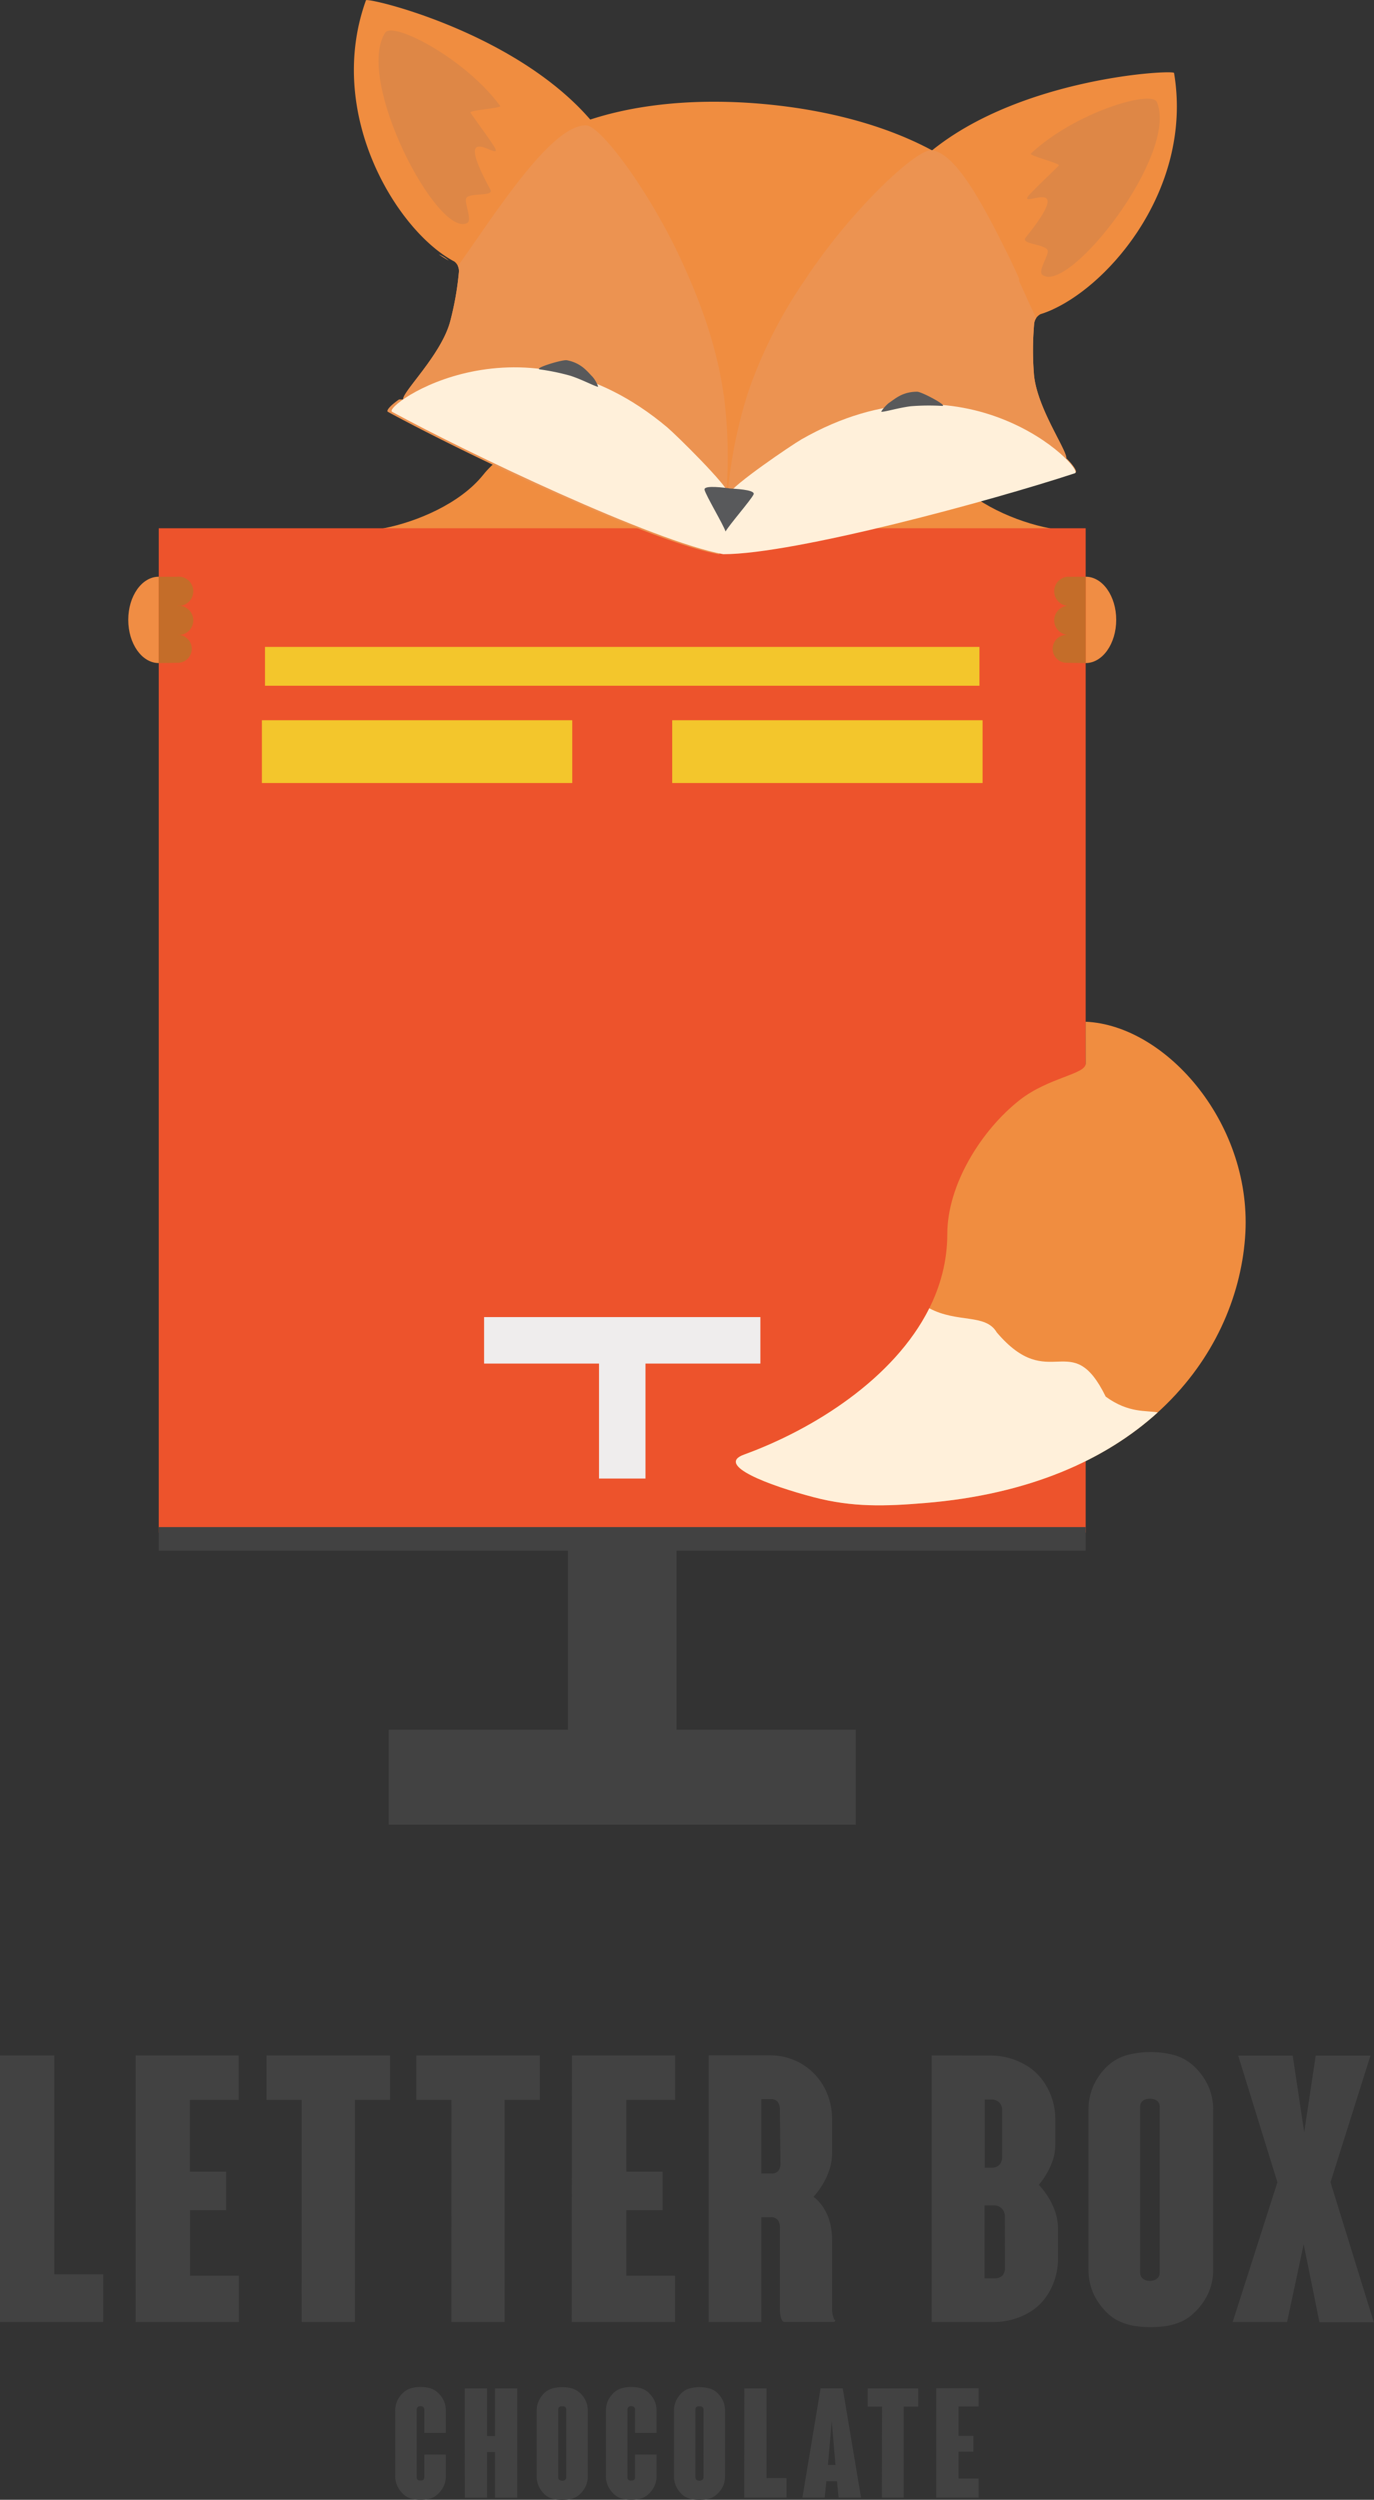 <svg id="Layer_1" data-name="Layer 1" xmlns="http://www.w3.org/2000/svg" viewBox="0 0 331.15 602.11"><rect x="0" y="0" width="331.15" height="602.11" fill="#333333" stroke="none"/><defs><style>.cls-1,.cls-9{fill:#424242;}.cls-1,.cls-10,.cls-11,.cls-12,.cls-2,.cls-3,.cls-5,.cls-7,.cls-8{fill-rule:evenodd;}.cls-2{fill:#f08d40;}.cls-3{fill:#f08d44;}.cls-4{fill:#ed532c;}.cls-5{fill:#efeded;}.cls-6{fill:#f3c62c;}.cls-7{fill:#c46d29;}.cls-8{fill:#fff0da;}.cls-10{fill:#de8746;}.cls-11{fill:#ec9351;}.cls-12{fill:#58595b;}</style></defs><title>LOGOSVG</title><polygon class="cls-1" points="123.67 416.63 136.88 416.63 136.88 364.52 163.06 364.52 163.06 416.63 176.27 416.63 206.25 416.63 206.25 439.5 93.68 439.5 93.68 416.63 123.67 416.63"/><path class="cls-2" d="M677.24,218.41c-43.16-1.82-97.49-29.78-80.19-33.17,7.85-1.53,18.3-5.89,23.88-12.83,9.8-12.21,31-12.67,56.31-12.69s46.51.48,56.31,12.69c5.56,6.94,16,11.3,23.87,12.83,17.29,3.39-37,31.35-80.19,33.17" transform="translate(-504.5 -58.01)"/><path class="cls-3" d="M550.11,207.31c0-5.74-3.29-10.39-7.35-10.39s-7.35,4.65-7.35,10.39,3.29,10.41,7.35,10.41,7.35-4.66,7.35-10.41" transform="translate(-504.5 -58.01)"/><path class="cls-3" d="M758.82,207.31c0-5.74,3.28-10.39,7.34-10.39s7.36,4.65,7.36,10.39-3.29,10.41-7.36,10.41-7.34-4.66-7.34-10.41" transform="translate(-504.5 -58.01)"/><rect class="cls-4" x="38.26" y="127.24" width="223.4" height="241.91"/><polygon class="cls-5" points="116.67 317.24 144.37 317.24 155.57 317.24 183.26 317.24 183.26 328.44 155.57 328.44 155.57 356.13 144.37 356.13 144.37 328.44 116.67 328.44 116.67 317.24"/><rect class="cls-6" x="63.87" y="155.82" width="172.19" height="9.35"/><rect class="cls-6" x="63.12" y="173.48" width="74.8" height="15.12"/><rect class="cls-6" x="162.01" y="173.48" width="74.8" height="15.12"/><path class="cls-7" d="M542.76,217.72V196.93h4.43a3.52,3.52,0,1,1,0,7,3.52,3.52,0,1,1,0,7h.17a3.36,3.36,0,0,1,0,6.72Z" transform="translate(-504.5 -58.01)"/><path class="cls-2" d="M766.16,314.21c0,2.57-8.92,3.3-15.89,8.75-9.36,7.34-17.46,20.5-17.46,32.27,0,26.41-26.94,45.14-49,53.14-7,2.53,6,7.44,16.83,10.27,9.36,2.45,17.16,2.19,26.74,1.4,51.86-4.23,75-35.36,77.19-63.82,2.12-27.13-18.85-51.26-38.42-52.11Z" transform="translate(-504.5 -58.01)"/><path class="cls-8" d="M728.47,373.14c-8.51,17-28,29.18-44.64,35.23-7,2.53,6,7.44,16.83,10.28,9.36,2.44,17.16,2.18,26.74,1.39,25.2-2.06,43.61-10.46,56.13-21.83-2.81-.53-7,.24-12.54-3.8-8.29-16.9-13.44-.43-26.26-15.47-2.69-4.59-9.48-2.2-16.25-5.81" transform="translate(-504.5 -58.01)"/><path class="cls-7" d="M766.16,217.72V196.93h-4.44a3.52,3.52,0,0,0,0,7,3.52,3.52,0,0,0,0,7h-.16a3.36,3.36,0,0,0,0,6.72Z" transform="translate(-504.5 -58.01)"/><rect class="cls-9" x="38.26" y="367.82" width="223.4" height="5.68"/><path class="cls-2" d="M678.94,190.63c-16.07-1.45-66.66-25-77.18-36.24-1.14-1.22,9.13-10.69,11.28-19.12a72.75,72.75,0,0,0,2.07-11.82A2.88,2.88,0,0,0,614,121c-13.72-7.2-31.21-35.43-21.3-62.92.28-.77,35.67,7.47,54.06,28.73,12.23-4,26.87-5.1,41.85-3.74s29.2,5.06,40.53,11.16C751,76.57,787.32,74.77,787.46,75.58c4.84,28.83-17.4,53.48-32.18,58.1a2.91,2.91,0,0,0-1.53,2.25,73,73,0,0,0-.07,12c.61,8.67,9,19.83,7.69,20.82C749,177.91,695,192.08,678.94,190.63" transform="translate(-504.5 -58.01)"/><path class="cls-10" d="M597.39,65.84c1.77-2.67,19,6,27.65,17.67.45.6-7.56,1-7.15,1.65,1.61,2.36,3.88,5.34,5.51,7.84,3.64,5.55-11-8.11-.72,10.66,1,1.77-4.75.69-5.77,2-.68.93,1.53,5.37.18,6.07-7.06,3.72-27.23-34.58-19.7-45.93" transform="translate(-504.5 -58.01)"/><path class="cls-11" d="M601.68,154.22c-.26-1.79,9.3-10.86,11.36-18.94a72.75,72.75,0,0,0,2.07-11.82,3.35,3.35,0,0,0-.25-1.39c1.72-2.37,3.62-5.14,5.65-8.06l0,0,0,0,0,0,0,0,.06-.07,0,0,0,0,0,0,0,0,0,0,0,0,0,0,0,0,0,0,0,0h0l0,0,0,0,0,0v0l0,0,0,0,0,0,0,0,0,0v0l0,0,0,0,0,0,0,0,0,0,0,0,0,0,.24-.36,0,0,0,0,0,0,0,0,0,0,0,0,0,0,0,0,0,0,0,0c1.08-1.56,2.19-3.15,3.33-4.73.11-.15.24-.31.34-.47,7.44-10.37,15.54-20.31,21.29-20.17,3.49.08,15,15.58,22.55,31.69,5.47,11.66,8.74,21.67,10.35,31.59h0c0,.28.1.54.14.83v0c0,.35.1.69.14,1h0c.06.35.1.7.15,1h0c0,.35.08.71.13,1.05v0h0l0,.27h0a114.55,114.55,0,0,1,.32,21.33l0,.21h0V176h0c0,.15,0,.31,0,.47h0c-.36,4.74-.93,9.71-1.69,15.06-16.92-3.07-61.53-24.34-79.86-34.31-.5-.27.49-1.48,2.68-3m78.43-1.2.13,1.05c0-.34-.08-.7-.13-1.05m-66.46-32.24a8.87,8.87,0,0,0-2.41-1.51,25.45,25.45,0,0,0,2.41,1.51" transform="translate(-504.5 -58.01)"/><path class="cls-11" d="M685.69,150l0,0Zm-1.7,5.16v0h0Zm14.56-29.8h0Zm62.93,43.25c.56-1.71-7.22-12.33-7.81-20.66a73.38,73.38,0,0,1,.08-12,3.15,3.15,0,0,1,.48-1.32c-1.26-2.64-2.65-5.7-4.11-8.93v0l0,0v0l0,0v0l0,0,0,0v-.08l0,0,0,0,0,0,0,0v0l0,0,0,0,0,0v-.08l0,0,0,0v-.07l0,0,0-.05,0,0v0l0,0,0,0v0l0,0v0l0,0,0,0,0,0v-.06l0-.05v-.12l0,0,0,0v0l0,0,0-.07,0,0v0l0,0,0,0v0l0,0,0,0v0l0,0,0,0h0v0l0,0v0l0,0,0,0,0,0,0,0c-.72-1.59-1.46-3.2-2.22-4.81h0v0h0l-.18-.35h0v0h0C741,106.32,734.83,95.08,729.15,94.2c-3.44-.53-17.55,12.66-27.85,27.16-1,1.34-1.88,2.68-2.75,4h0A112.69,112.69,0,0,0,685.69,150l0,0c-.07.18-.13.37-.2.56v0c-.1.26-.19.52-.28.78h0c-.11.34-.23.67-.35,1h0c-.25.77-.48,1.52-.71,2.29h0c-.05.16-.1.31-.14.46v0a114.34,114.34,0,0,0-4,20.45v.19h0v.09h0v0h0c0,.15,0,.29,0,.44h0c-.51,4.73-.83,9.73-1.05,15.12,17.21,0,64.88-13,84.7-19.5.53-.18-.21-1.54-2.08-3.42m-5.83-35a9.17,9.17,0,0,1,2.65-1.05c-.91.41-1.8.76-2.65,1.05" transform="translate(-504.5 -58.01)"/><path class="cls-8" d="M678.86,191.51c-16.92-3.07-61.53-24.34-79.86-34.31-2.45-1.33,31.33-25.65,66.3,3.73,2.13,1.8,14.47,13.92,14.86,16.08.77-2.06,15.07-11.77,17.5-13.17,39.66-22.67,68.55,7.29,65.9,8.16-19.81,6.53-67.5,19.5-84.71,19.5" transform="translate(-504.5 -58.01)"/><path class="cls-12" d="M680.3,175.67c3.2.15,6.3.52,5.81,1.46-.75,1.47-5.92,7.38-6.74,8.9-.54-1.65-4.58-8.39-5.06-10-.31-1,2.8-.82,6-.39" transform="translate(-504.5 -58.01)"/><path class="cls-10" d="M783.3,82.57C782,79.62,763.51,85.1,752.95,95c-.55.5,7.25,2.38,6.74,2.89-2,2-4.77,4.57-6.83,6.73-4.56,4.82,12.23-6-1.18,10.64-1.29,1.57,4.55,1.51,5.3,3,.5,1-2.45,5-1.27,5.94,6.29,4.93,33-29.16,27.59-41.67" transform="translate(-504.5 -58.01)"/><path class="cls-12" d="M718.83,155c-.73.48-2.11,2.18-1.91,2.19.82.07,4-.94,7.1-1.33a55.4,55.4,0,0,1,7.54-.08c1.48,0-4.91-3.4-6-3.42-3.56,0-5.31,1.7-6.71,2.63" transform="translate(-504.5 -58.01)"/><path class="cls-12" d="M647.22,148.67a7,7,0,0,1,1.45,2.51c-.82-.09-3.71-1.69-6.71-2.67a55.72,55.72,0,0,0-7.39-1.53c-1.44-.29,5.47-2.4,6.56-2.2,3.49.68,4.89,2.7,6.09,3.89" transform="translate(-504.5 -58.01)"/><path class="cls-9" d="M504.5,617.3h24.88V605.8H517.6v-52.7H504.5Zm32.7,0h24.88V606.15H550.31V590.37H559v-9.28h-8.73V563.8h11.76V553.09H537.2Zm40,0h12.84V563.8h8.47V553.09H568.74V563.8h8.47Zm36.09,0h12.83V563.8h8.48V553.09H604.83V563.8h8.47Zm29,0h24.89V606.15H655.45V590.37h8.74v-9.28h-8.74V563.8h11.78V553.09H642.34Zm63.29-.54a6.91,6.91,0,0,1-.37-1.14,5.5,5.5,0,0,1-.17-1.35V597.59a17.21,17.21,0,0,0-.42-3.88,12.52,12.52,0,0,0-1.43-3.57,10.56,10.56,0,0,0-2.61-3,20.34,20.34,0,0,0,2.23-3.05,17,17,0,0,0,1.61-3.54,13.07,13.07,0,0,0,.62-3.84v-8.21a16.08,16.08,0,0,0-1.16-6.14,14.64,14.64,0,0,0-3.29-5,14.32,14.32,0,0,0-4.79-3.18,14.62,14.62,0,0,0-5.65-1.11H675.31V617.3H688V592.06h2.23a2.07,2.07,0,0,1,1.73.67,3.16,3.16,0,0,1,.51,2v19.35a7.3,7.3,0,0,0,.29,2.27c.18.6.45.91.77.94h12a.55.55,0,0,0,.2-.15s.06-.11.06-.21a.17.17,0,0,0,0-.08l0-.1m-13.19-37.89a3.16,3.16,0,0,1-.48,2,2.06,2.06,0,0,1-1.75.67H688V563.62h2.23a2,2,0,0,1,1.75.71,3.38,3.38,0,0,1,.48,2Zm36.44-25.77V617.3h15a16.45,16.45,0,0,0,4-.49,16.74,16.74,0,0,0,3.81-1.43,14.21,14.21,0,0,0,3.2-2.28,14.54,14.54,0,0,0,3.29-5.05,16.26,16.26,0,0,0,1.16-6.18v-7a13.42,13.42,0,0,0-.61-3.91,17.88,17.88,0,0,0-1.66-3.59,19.92,19.92,0,0,0-2.36-3.12,17.57,17.57,0,0,0,2-2.89,16.77,16.77,0,0,0,1.44-3.24,12.73,12.73,0,0,0,.53-3.49v-6.07a16,16,0,0,0-1.17-6.11,14.94,14.94,0,0,0-3.29-5,13.17,13.17,0,0,0-3.2-2.33,16.68,16.68,0,0,0-7.78-2Zm14.26,10.62h0a2.73,2.73,0,0,1,2,.67,2.67,2.67,0,0,1,.73,2v11.07a2.87,2.87,0,0,1-.61,1.93,2.36,2.36,0,0,1-1.89.74h-1.7v-16.4Zm3.4,40.29a3.08,3.08,0,0,1-.56,2.08,2.67,2.67,0,0,1-2.11.69h-2.24V589.21h2.32a2.52,2.52,0,0,1,1.8.72,2.79,2.79,0,0,1,.78,2Zm45.63-48.24a11.67,11.67,0,0,0-4.82-2.75,22.6,22.6,0,0,0-11.39,0,11.59,11.59,0,0,0-4.83,2.75,15.37,15.37,0,0,0-3.29,4.69,14.13,14.13,0,0,0-1.16,5.74v38.43a14.11,14.11,0,0,0,1.16,5.78,15.57,15.57,0,0,0,3.29,4.65,10.57,10.57,0,0,0,3.09,2.13,14.86,14.86,0,0,0,3.57,1.07,26.78,26.78,0,0,0,7.72,0,14.84,14.84,0,0,0,3.59-1.07,10.69,10.69,0,0,0,3.07-2.13,15.12,15.12,0,0,0,3.37-4.65,13.76,13.76,0,0,0,1.19-5.78V566.2a13.78,13.78,0,0,0-1.19-5.74,14.92,14.92,0,0,0-3.37-4.69M784,605.35a1.84,1.84,0,0,1-.46,1.32,2.27,2.27,0,0,1-1,.6,4.29,4.29,0,0,1-.93.13,3.93,3.93,0,0,1-.87-.13,2.34,2.34,0,0,1-1-.6,1.92,1.92,0,0,1-.45-1.32V565.49a1.86,1.86,0,0,1,.45-1.31,2.19,2.19,0,0,1,1-.55,3.21,3.21,0,0,1,.87-.11,3.58,3.58,0,0,1,.93.11,2.14,2.14,0,0,1,1,.55,1.78,1.78,0,0,1,.46,1.31Zm38.5,12h13.1l-10.43-33.71,9.63-30.5h-13.2l-2.77,18.46-2.77-18.46H802.92l9.45,30.5L801.59,617.3H814.7l4-18.73Z" transform="translate(-504.5 -58.01)"/><path class="cls-9" d="M606.76,654.68a.84.84,0,0,1-.18.56.74.74,0,0,1-.37.22,1.37,1.37,0,0,1-.36,0,1.32,1.32,0,0,1-.36,0,.75.75,0,0,1-.37-.22.79.79,0,0,1-.19-.56V638.41a.77.77,0,0,1,.19-.56.65.65,0,0,1,.37-.24,1.43,1.43,0,0,1,.36-.05,1.48,1.48,0,0,1,.36.05.64.64,0,0,1,.37.24.82.82,0,0,1,.18.56V644h5.19V638.7a5.76,5.76,0,0,0-.47-2.4,6,6,0,0,0-1.39-1.92,4.38,4.38,0,0,0-1.92-1.12,7.85,7.85,0,0,0-2.31-.3,7.71,7.71,0,0,0-2.3.3,4.4,4.4,0,0,0-1.94,1.12,6.21,6.21,0,0,0-1.38,1.92,5.64,5.64,0,0,0-.49,2.4v15.68a5.52,5.52,0,0,0,.49,2.37,6.53,6.53,0,0,0,1.38,1.94,4.51,4.51,0,0,0,1.94,1.13,8.36,8.36,0,0,0,2.3.3,8.51,8.51,0,0,0,2.31-.3,4.48,4.48,0,0,0,1.92-1.13,6.34,6.34,0,0,0,1.39-1.94,5.64,5.64,0,0,0,.47-2.37v-5.15h-5.19Zm9.76,4.93h5.38v-11h1.9v11h5.36V633.29H623.8v11.47h-1.9V633.29h-5.38Zm27.74-25.22a4.69,4.69,0,0,0-2-1.12A8.12,8.12,0,0,0,640,633a8,8,0,0,0-2.33.3,4.74,4.74,0,0,0-2,1.12,6.4,6.4,0,0,0-1.34,1.92,5.6,5.6,0,0,0-.48,2.36v15.75a5.56,5.56,0,0,0,.48,2.37,6.45,6.45,0,0,0,1.34,1.91,4.22,4.22,0,0,0,1.28.87,6.27,6.27,0,0,0,1.45.44,11,11,0,0,0,3.18,0,6.31,6.31,0,0,0,1.46-.44,4.11,4.11,0,0,0,1.26-.87,6.22,6.22,0,0,0,1.38-1.91,5.66,5.66,0,0,0,.48-2.37V638.66a5.7,5.7,0,0,0-.48-2.36,6.18,6.18,0,0,0-1.38-1.92m-3.33,20.32a.77.77,0,0,1-.19.54.92.92,0,0,1-.4.24,2.2,2.2,0,0,1-.39.05,2,2,0,0,1-.37-.05,1,1,0,0,1-.4-.24.8.8,0,0,1-.18-.54V638.37a.75.75,0,0,1,.18-.53,1,1,0,0,1,.4-.23,2.09,2.09,0,0,1,.37,0,2.33,2.33,0,0,1,.39,0,1,1,0,0,1,.4.23.73.73,0,0,1,.19.53Zm16.58,0a.78.78,0,0,1-.18.56.75.75,0,0,1-.38.22,1.33,1.33,0,0,1-.36,0,1.31,1.31,0,0,1-.35,0,.75.75,0,0,1-.56-.78V638.41a.8.8,0,0,1,.19-.56.71.71,0,0,1,.37-.24,1.42,1.42,0,0,1,.35-.05,1.44,1.44,0,0,1,.36.05.65.65,0,0,1,.38.24.76.76,0,0,1,.18.56V644h5.19V638.7a5.76,5.76,0,0,0-.48-2.4,6.1,6.1,0,0,0-1.39-1.92,4.44,4.44,0,0,0-1.92-1.12,7.92,7.92,0,0,0-2.32-.3,7.81,7.81,0,0,0-2.3.3,4.55,4.55,0,0,0-1.94,1.12,6.2,6.2,0,0,0-1.38,1.92,5.83,5.83,0,0,0-.48,2.4v15.68a5.7,5.7,0,0,0,.48,2.37,6.52,6.52,0,0,0,1.38,1.94,4.66,4.66,0,0,0,1.94,1.13,8.48,8.48,0,0,0,2.3.3,8.6,8.6,0,0,0,2.32-.3,4.55,4.55,0,0,0,1.92-1.13,6.4,6.4,0,0,0,1.39-1.94,5.64,5.64,0,0,0,.48-2.37v-5.15h-5.19Zm19.88-20.29a4.56,4.56,0,0,0-2-1.12,9.17,9.17,0,0,0-4.67,0,4.55,4.55,0,0,0-2,1.12,6.3,6.3,0,0,0-1.35,1.92,5.76,5.76,0,0,0-.47,2.36v15.75a5.72,5.72,0,0,0,.47,2.37,6.35,6.35,0,0,0,1.35,1.91,4,4,0,0,0,1.27.87,6.23,6.23,0,0,0,1.45.44,10.95,10.95,0,0,0,3.17,0,6.26,6.26,0,0,0,1.46-.44,4.19,4.19,0,0,0,1.26-.87,6.4,6.4,0,0,0,1.4-1.91,5.72,5.72,0,0,0,.47-2.37V638.66a5.76,5.76,0,0,0-.47-2.36,6.35,6.35,0,0,0-1.4-1.92m-3.32,20.32a.78.78,0,0,1-.19.54,1,1,0,0,1-.41.24,2,2,0,0,1-.39.05,2,2,0,0,1-.37-.05,1,1,0,0,1-.4-.24.76.76,0,0,1-.18-.54V638.37a.72.72,0,0,1,.18-.53,1,1,0,0,1,.4-.23,2.11,2.11,0,0,1,.37,0,2.19,2.19,0,0,1,.39,0,1,1,0,0,1,.41.23.74.74,0,0,1,.19.53Zm9.82,4.9h10.19V654.9h-4.81V633.29H683.9Zm22.7,0h5.45l-4.41-26.32h-5.34l-4.38,26.32h5.37l.4-3.95h2.56l.4,3.95Zm-2.53-7.86.92-10.52.9,10.52Zm13,7.86h5.27V637.67h3.48v-4.38H713.62v4.38h3.46Zm13.11,0h10.2V655h-4.82v-6.47h3.57v-3.8h-3.57v-7.09h4.82v-4.38h-10.2Z" transform="translate(-504.5 -58.01)"/></svg>